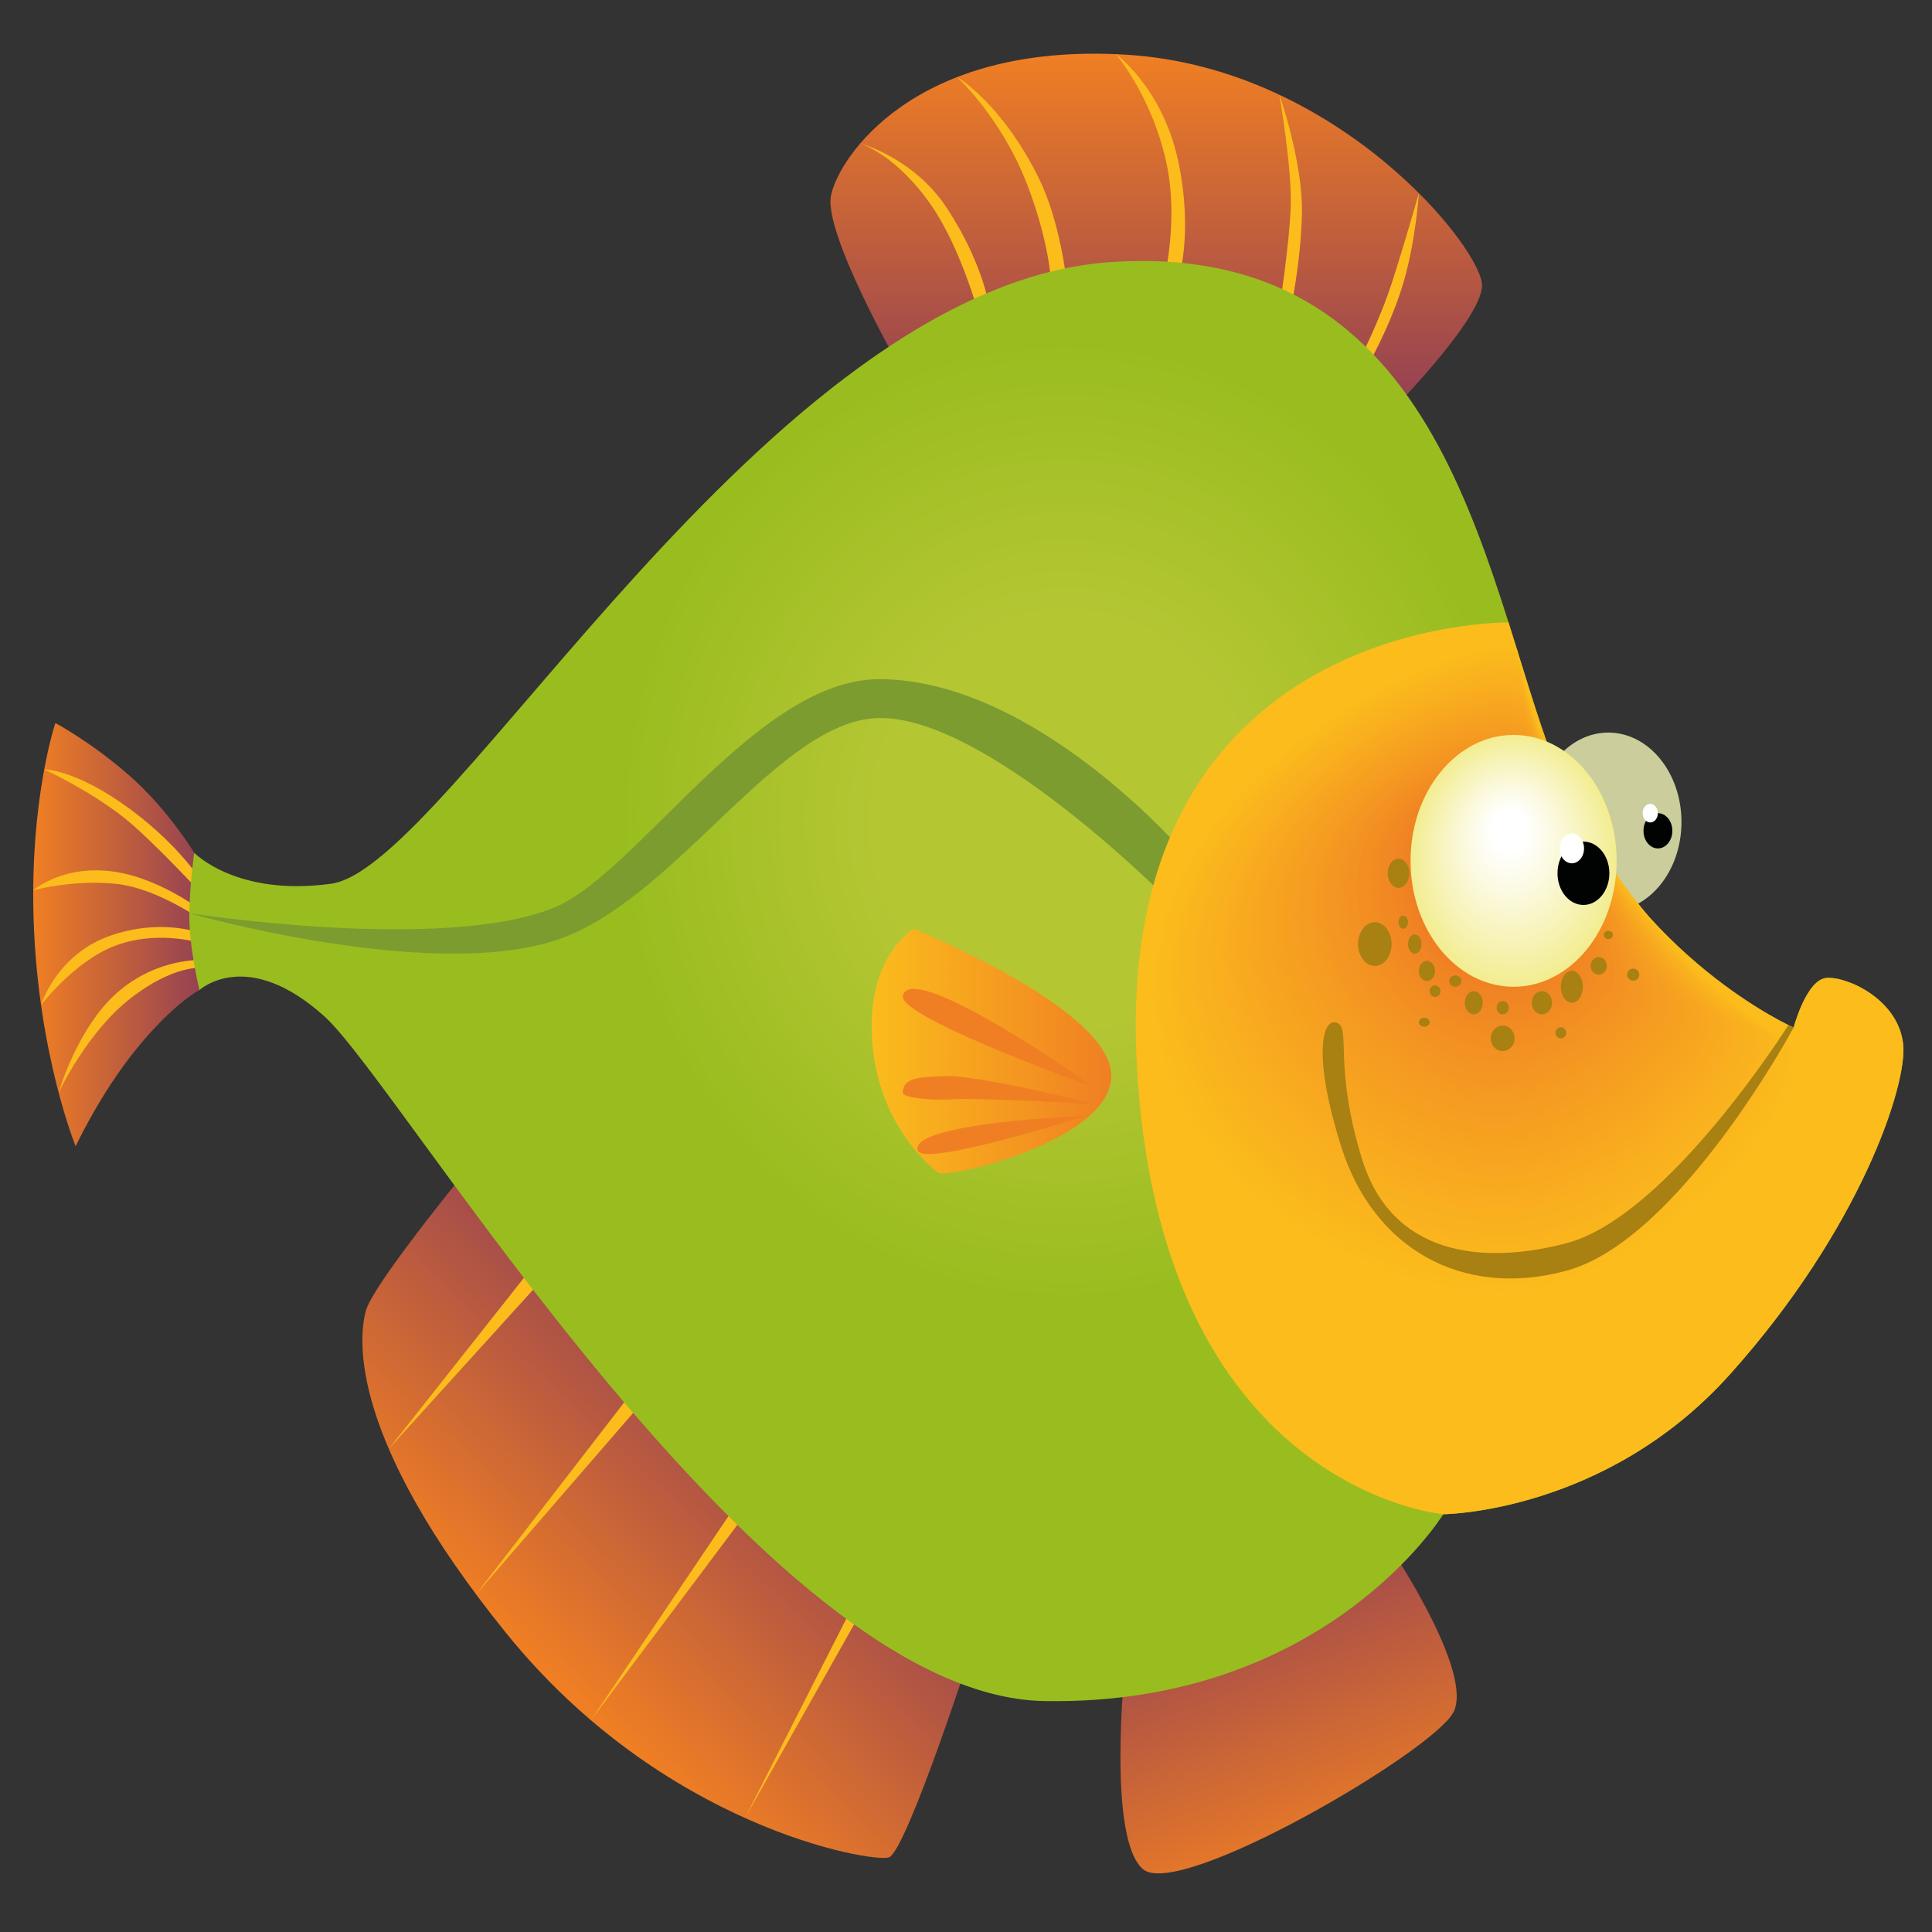 <?xml version="1.0" encoding="utf-8"?>
<!-- Generator: Adobe Illustrator 17.0.0, SVG Export Plug-In . SVG Version: 6.00 Build 0)  -->
<!DOCTYPE svg PUBLIC "-//W3C//DTD SVG 1.1//EN" "http://www.w3.org/Graphics/SVG/1.1/DTD/svg11.dtd">
<svg version="1.1" id="Слой_1" xmlns="http://www.w3.org/2000/svg" xmlns:xlink="http://www.w3.org/1999/xlink" x="0px" y="0px"
	 width="150px" height="150px" viewBox="0 0 150 150" enable-background="new 0 0 150 150" xml:space="preserve">
<rect x="0" y="0" width="150" height="150" fill="#333333" stroke="none"/>
<g>
	
		<linearGradient id="SVGID_1_" gradientUnits="userSpaceOnUse" x1="694.494" y1="72.568" x2="708.082" y2="72.568" gradientTransform="matrix(-1 0 0 1 710.662 0)">
		<stop  offset="0" style="stop-color:#913F55"/>
		<stop  offset="1" style="stop-color:#F07F23"/>
	</linearGradient>
	<path fill="url(#SVGID_1_)" d="M16.168,69.936l-1.086-3.723c0,0-2.013-3.339-5.004-5.969c-2.993-2.632-5.778-4.108-5.778-4.108
		s-2.019,5.97-1.682,15.469C2.987,81.94,5.875,89,5.875,89s1.891-4.107,4.778-7.637c2.889-3.53,4.832-4.493,4.832-4.493
		L16.168,69.936z"/>
	
		<linearGradient id="SVGID_2_" gradientUnits="userSpaceOnUse" x1="620.89" y1="32.15" x2="620.89" y2="4.17" gradientTransform="matrix(-1 0 0 1 710.662 0)">
		<stop  offset="0" style="stop-color:#913F55"/>
		<stop  offset="1" style="stop-color:#F07F23"/>
	</linearGradient>
	<path fill="url(#SVGID_2_)" d="M107.786,32.15c0,0,7.141-7.189,7.28-9.928c0.141-2.74-11.06-16.946-27.586-17.972
		c-16.524-1.028-22.405,8.047-22.966,10.954c-0.559,2.91,5.183,13.008,5.183,13.008L107.786,32.15z"/>
	<path fill="#FBBC1C" d="M106.068,28.599c0,0,1.734-2.953,2.785-6.29c1.05-3.338,1.309-7.313,1.309-7.313s-0.999,3.532-2.046,6.802
		c-1.048,3.27-2.678,6.351-2.678,6.351L106.068,28.599z"/>
	<path fill="#FBBC1C" d="M100.135,24.363c0,0,0.84-3.66,0.945-7.704c0.107-4.043-1.748-9.297-1.748-9.297s1.002,5.768,0.877,8.784
		c-0.127,3.017-0.877,7.768-0.877,7.768L100.135,24.363z"/>
	<path fill="#FBBC1C" d="M91.471,21.798c0,0,1.209-3.662,0-9.31c-1.207-5.65-4.824-8.282-4.824-8.282s2.938,3.464,3.985,8.797
		c0.793,4.053-0.158,8.235-0.158,8.235L91.471,21.798z"/>
	<path fill="#FBBC1C" d="M82.807,21.798c0,0-0.495-4.61-2.152-7.963c-2.888-5.841-6.341-7.849-6.341-7.849s3.452,3.164,5.446,8.363
		c1.686,4.393,1.838,7.449,1.838,7.449H82.807z"/>
	<path fill="#FBBC1C" d="M76.767,23.658c0,0-0.473-3.275-3.255-7.512c-2.563-3.902-6.722-5.009-6.722-5.009s2.832,0.848,5.615,4.955
		c2.217,3.273,3.575,8.272,3.575,8.272L76.767,23.658z"/>
	
		<linearGradient id="SVGID_3_" gradientUnits="userSpaceOnUse" x1="668.984" y1="129.193" x2="649.043" y2="107.824" gradientTransform="matrix(-1 0 0 1 710.662 0)">
		<stop  offset="0" style="stop-color:#F07F23"/>
		<stop  offset="1" style="stop-color:#913F55"/>
	</linearGradient>
	<path fill="url(#SVGID_3_)" d="M75.858,126.807c0,0-5.463,17.004-6.862,17.405c-1.4,0.397-17.505-2.342-29.686-17.405
		c-12.184-15.062-11.484-22.764-10.922-24.988c0.558-2.226,9.1-12.503,9.1-12.503L75.858,126.807z"/>
	
		<linearGradient id="SVGID_4_" gradientUnits="userSpaceOnUse" x1="607.348" y1="144.876" x2="616.501" y2="119.72" gradientTransform="matrix(-1 0 0 1 710.662 0)">
		<stop  offset="0" style="stop-color:#F07F23"/>
		<stop  offset="1" style="stop-color:#913F55"/>
	</linearGradient>
	<path fill="url(#SVGID_4_)" d="M107.925,120.133c0,0,6.581,9.756,4.901,12.837c-1.68,3.082-21.284,14.549-24.085,12.153
		c-2.801-2.396-1.4-15.749-1.4-15.749L107.925,120.133z"/>
	<polygon fill="#FBBC1C" points="69.452,120.549 57.841,141.151 68.691,119.806 	"/>
	<polygon fill="#FBBC1C" points="61.473,112.755 45.876,133.557 60.526,111.827 	"/>
	<polygon fill="#FBBC1C" points="53.369,104.834 36.959,123.785 52.352,103.839 	"/>
	<polygon fill="#FBBC1C" points="44.759,96.42 30.185,112.488 43.699,95.386 	"/>
	<path fill="#FBBC1C" d="M16.168,69.208c0,0-1.764-3.212-6.034-6.364c-4.272-3.153-6.699-3.103-6.699-3.103s3.305,1.497,6.112,3.681
		c2.195,1.706,6.621,6.514,6.621,6.514V69.208z"/>
	<path fill="#FBBC1C" d="M16.063,71.007c0,0-3.31-2.707-7.063-3.308c-4.069-0.65-6.415,1.425-6.415,1.425S5.604,68.277,9,68.622
		c3.395,0.343,7.169,3.156,7.169,3.156L16.063,71.007z"/>
	<path fill="#FBBC1C" d="M15.908,72.568c0,0-2.954-1.34-7.116,0c-4.388,1.411-5.604,5.455-5.604,5.455S5.836,74.563,9,73.402
		c3.501-1.283,6.908-0.086,6.908-0.086V72.568z"/>
	<path fill="#FBBC1C" d="M15.714,74.537c0,0-3.488-0.215-6.609,2.525c-3.122,2.739-4.551,7.763-4.551,7.763s2.172-4.663,5.58-7.315
		c3.408-2.652,5.58-2.363,5.58-2.363V74.537z"/>
	<path fill="#99BD1F" d="M139.258,79.78c0,0-12.149-5.35-18.03-19.215c-5.881-13.864-7.981-41.936-34.868-40.226
		C59.473,22.051,34.944,67.322,25.725,68.61c-7.351,1.026-10.642-2.397-10.642-2.397s-0.333,2.182-0.386,4.686
		c-0.052,2.502,0.789,5.97,0.789,5.97s3.676-3.402,9.715,2.054c6.038,5.456,34.028,52.763,55.874,53.147
		c21.844,0.385,30.982-14.507,30.982-14.507s12.603-0.085,22.265-10.869c10.146-11.324,13.759-22.467,13.444-25.59
		c-0.356-3.52-4.376-5.305-5.952-5.179C140.238,76.057,139.258,79.78,139.258,79.78z"/>
	<ellipse fill="#CBCD9C" cx="124.869" cy="63.818" rx="5.68" ry="6.941"/>
	<ellipse fill="#010202" cx="128.72" cy="64.503" rx="1.12" ry="1.369"/>
	<path fill="#FFFFFF" d="M127.533,63.134c0,0.399,0.266,0.722,0.592,0.722c0.327,0,0.592-0.323,0.592-0.722
		c0-0.402-0.265-0.724-0.592-0.724C127.799,62.41,127.533,62.733,127.533,63.134z"/>
	<g>
		<ellipse fill="#99BD1F" cx="82.702" cy="63.715" rx="34.79" ry="37.552"/>
		<ellipse fill="#99BD1F" cx="82.702" cy="63.715" rx="34.407" ry="37.139"/>
		<ellipse fill="#9ABD20" cx="82.702" cy="63.715" rx="34.024" ry="36.725"/>
		<ellipse fill="#9ABD20" cx="82.702" cy="63.715" rx="33.641" ry="36.312"/>
		<ellipse fill="#9BBE21" cx="82.702" cy="63.715" rx="33.258" ry="35.899"/>
		<ellipse fill="#9BBE21" cx="82.702" cy="63.715" rx="32.875" ry="35.485"/>
		<ellipse fill="#9CBE22" cx="82.702" cy="63.715" rx="32.492" ry="35.072"/>
		<ellipse fill="#9DBE22" cx="82.702" cy="63.715" rx="32.109" ry="34.658"/>
		<ellipse fill="#9DBE23" cx="82.702" cy="63.715" rx="31.727" ry="34.245"/>
		<ellipse fill="#9EBE23" cx="82.702" cy="63.715" rx="31.344" ry="33.832"/>
		<ellipse fill="#9EBF23" cx="82.702" cy="63.715" rx="30.961" ry="33.418"/>
		<ellipse fill="#9FBF24" cx="82.702" cy="63.715" rx="30.578" ry="33.005"/>
		<ellipse fill="#9FBF24" cx="82.702" cy="63.715" rx="30.195" ry="32.592"/>
		<ellipse fill="#A0BF25" cx="82.702" cy="63.715" rx="29.812" ry="32.178"/>
		<ellipse fill="#A1BF25" cx="82.702" cy="63.715" rx="29.429" ry="31.765"/>
		<ellipse fill="#A1C026" cx="82.702" cy="63.715" rx="29.046" ry="31.352"/>
		<ellipse fill="#A2C026" cx="82.702" cy="63.715" rx="28.663" ry="30.938"/>
		<ellipse fill="#A2C026" cx="82.702" cy="63.715" rx="28.28" ry="30.525"/>
		<ellipse fill="#A3C027" cx="82.702" cy="63.715" rx="27.897" ry="30.112"/>
		<ellipse fill="#A3C027" cx="82.702" cy="63.715" rx="27.514" ry="29.698"/>
		<ellipse fill="#A4C028" cx="82.702" cy="63.715" rx="27.131" ry="29.285"/>
		<ellipse fill="#A4C128" cx="82.702" cy="63.715" rx="26.748" ry="28.872"/>
		<ellipse fill="#A5C128" cx="82.702" cy="63.715" rx="26.365" ry="28.458"/>
		<ellipse fill="#A6C129" cx="82.702" cy="63.715" rx="25.983" ry="28.045"/>
		<ellipse fill="#A6C129" cx="82.702" cy="63.715" rx="25.6" ry="27.632"/>
		<ellipse fill="#A7C129" cx="82.702" cy="63.715" rx="25.217" ry="27.218"/>
		<ellipse fill="#A7C12A" cx="82.702" cy="63.715" rx="24.834" ry="26.805"/>
		<ellipse fill="#A8C22A" cx="82.702" cy="63.715" rx="24.451" ry="26.392"/>
		<ellipse fill="#A8C22B" cx="82.701" cy="63.715" rx="24.068" ry="25.978"/>
		<ellipse fill="#A9C22B" cx="82.701" cy="63.715" rx="23.685" ry="25.565"/>
		<ellipse fill="#A9C22B" cx="82.701" cy="63.715" rx="23.302" ry="25.152"/>
		<ellipse fill="#AAC22C" cx="82.701" cy="63.715" rx="22.919" ry="24.738"/>
		<ellipse fill="#ABC22C" cx="82.701" cy="63.715" rx="22.536" ry="24.325"/>
		<ellipse fill="#ABC32C" cx="82.701" cy="63.715" rx="22.153" ry="23.912"/>
		<ellipse fill="#ACC32D" cx="82.701" cy="63.715" rx="21.77" ry="23.498"/>
		<ellipse fill="#ACC32D" cx="82.701" cy="63.715" rx="21.387" ry="23.085"/>
		<ellipse fill="#ADC32E" cx="82.701" cy="63.715" rx="21.004" ry="22.672"/>
		<ellipse fill="#ADC32E" cx="82.701" cy="63.715" rx="20.622" ry="22.258"/>
		<ellipse fill="#AEC32E" cx="82.701" cy="63.715" rx="20.239" ry="21.845"/>
		<ellipse fill="#AEC42F" cx="82.701" cy="63.715" rx="19.856" ry="21.432"/>
		<ellipse fill="#AFC42F" cx="82.701" cy="63.715" rx="19.473" ry="21.018"/>
		<ellipse fill="#AFC430" cx="82.701" cy="63.715" rx="19.09" ry="20.605"/>
		<ellipse fill="#B0C430" cx="82.701" cy="63.715" rx="18.707" ry="20.192"/>
		<ellipse fill="#B0C430" cx="82.701" cy="63.715" rx="18.324" ry="19.778"/>
		<ellipse fill="#B1C431" cx="82.701" cy="63.715" rx="17.941" ry="19.365"/>
		<ellipse fill="#B1C531" cx="82.701" cy="63.715" rx="17.558" ry="18.952"/>
		<ellipse fill="#B2C531" cx="82.701" cy="63.715" rx="17.175" ry="18.538"/>
		<ellipse fill="#B2C532" cx="82.701" cy="63.715" rx="16.792" ry="18.125"/>
		<ellipse fill="#B3C532" cx="82.701" cy="63.715" rx="16.409" ry="17.712"/>
		<ellipse fill="#B3C533" cx="82.701" cy="63.715" rx="16.026" ry="17.298"/>
		<ellipse fill="#B4C533" cx="82.701" cy="63.715" rx="15.643" ry="16.885"/>
		<ellipse fill="#B5C633" cx="82.701" cy="63.715" rx="15.26" ry="16.472"/>
	</g>
	<path fill="#7C9C2F" d="M92.102,66.384c0,0-11.574-13.591-23.782-13.655c-9.557-0.051-18.883,15.126-25.309,17.743
		C34.386,73.983,14.696,70.9,14.696,70.9s19.916,5.711,29.461,1.732c8.804-3.67,16.42-16.591,23.946-16.881
		C76.4,55.43,90.561,69.723,90.561,69.723L92.102,66.384z"/>
	<path fill="#FBBC1C" d="M88.245,82.309c-1.669-34.423,28.871-33.981,28.877-33.981c1.426,4.504,2.65,8.807,4.105,12.237
		c5.881,13.865,18.03,19.215,18.03,19.215s0.98-3.723,2.555-3.853c1.577-0.126,5.597,1.659,5.952,5.179
		c0.315,3.123-3.298,14.266-13.444,25.59c-9.662,10.784-22.265,10.869-22.265,10.869S89.862,115.681,88.245,82.309z"/>
	<g>
		<path fill="#FBBC1C" d="M89.772,81.605c2.873,11.421,16.115,19.1,27.185,19.1s26.888-17.162,21.723-20.089
			c-8.296-4.702-18.641-17.481-20.849-30.026C117.249,47.294,84.33,59.967,89.772,81.605z"/>
		<path fill="#FBBB1C" d="M90.183,81.247c2.775,11.256,15.769,18.878,26.676,18.934c10.907,0.057,26.499-16.782,21.47-19.698
			c-8.081-4.687-18.184-17.302-20.464-29.647C117.256,47.546,84.888,59.974,90.183,81.247z"/>
		<path fill="#FBBA1C" d="M90.594,80.888c2.702,11.084,15.423,18.656,26.167,18.769c10.744,0.114,26.11-16.401,21.217-19.308
			c-7.866-4.672-17.731-17.122-20.079-29.268C117.262,47.797,85.494,59.97,90.594,80.888z"/>
		<path fill="#FBB91C" d="M91.004,80.53c2.617,10.916,15.076,18.433,25.657,18.604c10.581,0.171,25.722-16.02,20.964-18.917
			c-7.651-4.657-17.281-16.943-19.694-28.888C117.268,48.047,86.075,59.971,91.004,80.53z"/>
		<path fill="#FBB81D" d="M91.415,80.171c2.532,10.748,14.73,18.211,25.148,18.439c10.419,0.228,25.335-15.639,20.711-18.526
			c-7.435-4.642-16.834-16.765-19.309-28.509C117.274,48.298,86.657,59.973,91.415,80.171z"/>
		<path fill="#FAB71D" d="M91.826,79.813c2.447,10.581,14.383,17.989,24.639,18.274c10.256,0.285,24.947-15.258,20.458-18.135
			c-7.219-4.626-16.389-16.586-18.925-28.13C117.279,48.548,87.238,59.976,91.826,79.813z"/>
		<path fill="#FAB51D" d="M92.237,79.455c2.362,10.413,14.037,17.767,24.13,18.109c10.093,0.342,24.56-14.877,20.205-17.744
			c-7.002-4.61-15.947-16.407-18.54-27.75C117.284,48.798,87.819,59.978,92.237,79.455z"/>
		<path fill="#FAB41D" d="M92.647,79.096c2.276,10.245,13.69,17.545,23.621,17.944c9.931,0.399,24.173-14.495,19.952-17.353
			c-6.785-4.594-15.507-16.229-18.155-27.371C117.289,49.048,88.4,59.981,92.647,79.096z"/>
		<path fill="#FAB31E" d="M93.058,78.738c2.191,10.078,13.344,17.323,23.112,17.779c9.768,0.456,23.787-14.113,19.699-16.962
			c-6.568-4.577-15.07-16.05-17.77-26.992C117.293,49.297,88.981,59.984,93.058,78.738z"/>
		<path fill="#F9B21E" d="M93.469,78.38c2.106,9.911,12.997,17.101,22.603,17.614c9.605,0.513,23.401-13.731,19.446-16.572
			c-6.35-4.56-14.636-15.872-17.385-26.612C117.297,49.546,89.562,59.987,93.469,78.38z"/>
		<path fill="#F9B11E" d="M93.88,78.021c2.02,9.744,12.651,16.879,22.094,17.449c9.443,0.57,23.015-13.348,19.193-16.181
			c-6.131-4.543-14.204-15.693-17-26.233C117.301,49.795,90.142,59.991,93.88,78.021z"/>
		<path fill="#F9B01E" d="M94.29,77.663c1.935,9.577,12.304,16.657,21.584,17.284c9.28,0.627,22.63-12.965,18.94-15.79
			c-5.912-4.525-13.775-15.514-16.615-25.854C117.305,50.044,90.722,59.995,94.29,77.663z"/>
		<path fill="#F9AF1E" d="M94.701,77.304c1.849,9.41,11.958,16.435,21.075,17.119c9.117,0.684,22.246-12.582,18.687-15.399
			c-5.693-4.506-13.348-15.336-16.23-25.474C117.308,50.293,91.301,59.999,94.701,77.304z"/>
		<path fill="#F9AD1F" d="M95.112,76.946c1.763,9.244,11.612,16.213,20.566,16.954c8.954,0.741,21.861-12.198,18.434-15.008
			c-5.473-4.487-12.925-15.157-15.845-25.095C117.31,50.541,91.88,60.003,95.112,76.946z"/>
		<path fill="#F8AC1F" d="M95.523,76.588c1.677,9.078,11.265,15.991,20.057,16.788c8.792,0.798,21.478-11.814,18.181-14.617
			c-5.253-4.467-12.503-14.977-15.46-24.716C117.313,50.789,92.459,60.008,95.523,76.588z"/>
		<path fill="#F8AB1F" d="M95.934,76.229c1.591,8.912,10.919,15.769,19.548,16.623c8.629,0.855,21.094-11.429,17.928-14.226
			c-5.032-4.446-12.085-14.798-15.075-24.336C117.314,51.037,93.038,60.013,95.934,76.229z"/>
		<path fill="#F8AA1F" d="M96.344,75.871c1.505,8.746,10.572,15.547,19.039,16.458c8.466,0.912,20.711-11.043,17.675-13.836
			c-4.81-4.424-11.669-14.618-14.69-23.957C117.316,51.285,93.616,60.019,96.344,75.871z"/>
		<path fill="#F8A91F" d="M96.755,75.513c1.419,8.58,10.226,15.325,18.53,16.293c8.304,0.969,20.329-10.657,17.422-13.445
			c-4.588-4.401-11.256-14.438-14.306-23.578C117.317,51.533,94.193,60.024,96.755,75.513z"/>
		<path fill="#F7A820" d="M97.166,75.154c1.333,8.415,9.879,15.103,18.021,16.128c8.141,1.026,19.947-10.27,17.169-13.054
			c-4.366-4.376-10.845-14.258-13.921-23.198C117.317,51.781,94.77,60.031,97.166,75.154z"/>
		<path fill="#F7A620" d="M97.577,74.796c1.247,8.25,9.533,14.881,17.511,15.963c7.978,1.083,19.565-9.882,16.916-12.663
			c-4.144-4.35-10.437-14.077-13.536-22.819C117.317,52.028,95.347,60.038,97.577,74.796z"/>
		<path fill="#F7A520" d="M97.987,74.438c1.16,8.086,9.186,14.659,17.002,15.798c7.816,1.14,19.184-9.493,16.663-12.272
			c-3.921-4.323-10.031-13.896-13.151-22.44C117.316,52.276,95.923,60.045,97.987,74.438z"/>
		<path fill="#F7A420" d="M98.398,74.079c1.073,7.921,8.84,14.437,16.493,15.633c7.653,1.197,18.804-9.103,16.41-11.881
			c-3.699-4.294-9.628-13.714-12.766-22.06C117.315,52.524,96.498,60.052,98.398,74.079z"/>
		<path fill="#F6A320" d="M98.809,73.721c0.986,7.757,8.494,14.215,15.984,15.468c7.49,1.254,18.423-8.711,16.157-11.49
			c-3.476-4.263-9.227-13.532-12.381-21.681C117.313,52.771,97.072,60.061,98.809,73.721z"/>
		<path fill="#F6A220" d="M99.22,73.362c0.899,7.593,8.147,13.993,15.475,15.303c7.328,1.311,18.043-8.319,15.904-11.099
			c-3.253-4.23-8.829-13.349-11.996-21.302C117.311,53.019,97.646,60.069,99.22,73.362z"/>
		<path fill="#F6A020" d="M99.63,73.004c0.811,7.43,7.801,13.771,14.966,15.138c7.165,1.368,17.663-7.925,15.651-10.709
			c-3.031-4.195-8.434-13.166-11.611-20.922C117.308,53.267,98.219,60.078,99.63,73.004z"/>
		<path fill="#F69F21" d="M100.041,72.646c0.723,7.267,7.454,13.549,14.457,14.973c7.002,1.425,17.283-7.529,15.398-10.318
			c-2.81-4.158-8.04-12.982-11.226-20.543C117.304,53.515,98.791,60.088,100.041,72.646z"/>
		<path fill="#F59E21" d="M100.452,72.287c0.635,7.104,7.108,13.327,13.948,14.808c6.839,1.482,16.902-7.132,15.145-9.927
			c-2.589-4.118-7.649-12.797-10.841-20.164C117.299,53.763,99.362,60.099,100.452,72.287z"/>
		<path fill="#F59D21" d="M100.863,71.929c0.547,6.942,6.761,13.105,13.438,14.642c6.677,1.539,16.522-6.734,14.892-9.536
			c-2.37-4.076-7.261-12.611-10.456-19.784C117.294,54.011,99.932,60.11,100.863,71.929z"/>
		<path fill="#F59C21" d="M101.273,71.571c0.458,6.78,6.415,12.883,12.929,14.477c6.514,1.596,16.14-6.333,14.639-9.145
			c-2.152-4.031-6.875-12.425-10.071-19.405C117.288,54.259,100.501,60.121,101.273,71.571z"/>
		<path fill="#F59B21" d="M101.684,71.212c0.368,6.619,6.068,12.661,12.42,14.312c6.351,1.653,15.758-5.931,14.386-8.754
			c-1.936-3.983-6.491-12.238-9.687-19.026C117.281,54.508,101.068,60.133,101.684,71.212z"/>
		<path fill="#F59921" d="M102.095,70.854c0.278,6.458,5.722,12.439,11.911,14.147c6.189,1.71,15.375-5.527,14.133-8.363
			c-1.722-3.933-6.109-12.05-9.302-18.646C117.273,54.757,101.634,60.146,102.095,70.854z"/>
		<path fill="#F49821" d="M102.506,70.495c0.187,6.297,5.376,12.217,11.402,13.982c6.026,1.767,14.99-5.122,13.88-7.973
			c-1.511-3.88-5.729-11.861-8.917-18.267C117.264,55.007,102.199,60.16,102.506,70.495z"/>
		<path fill="#F49722" d="M102.917,70.137c0.096,6.137,5.029,11.995,10.893,13.817c5.863,1.824,14.604-4.715,13.627-7.582
			c-1.302-3.825-5.351-11.67-8.532-17.888C117.254,55.257,102.761,60.174,102.917,70.137z"/>
		<path fill="#F49622" d="M103.327,69.779c0.003,5.978,4.683,11.773,10.384,13.652c5.701,1.881,14.215-4.306,13.375-7.191
			c-1.098-3.768-4.976-11.479-8.147-17.508C117.243,55.508,103.322,60.189,103.327,69.779z"/>
		<path fill="#F49422" d="M103.738,69.42c-0.09,5.819,4.336,11.551,9.874,13.487c5.538,1.938,13.823-3.896,13.122-6.8
			c-0.897-3.71-4.602-11.287-7.762-17.129C117.231,55.759,103.881,60.204,103.738,69.42z"/>
		<path fill="#F39322" d="M104.149,69.062c-0.185,5.66,3.99,11.329,9.365,13.322c5.375,1.995,13.429-3.486,12.869-6.409
			c-0.699-3.65-4.23-11.094-7.377-16.75C117.218,56.011,104.437,60.221,104.149,69.062z"/>
		<path fill="#F39222" d="M104.56,68.704c-0.28,5.502,3.643,11.106,8.856,13.157c5.213,2.052,13.031-3.075,12.616-6.018
			c-0.506-3.59-3.86-10.899-6.992-16.37C117.203,56.264,104.991,60.237,104.56,68.704z"/>
		<path fill="#F39122" d="M104.97,68.345c-0.377,5.344,3.297,10.884,8.347,12.992c5.05,2.109,12.629-2.664,12.363-5.627
			c-0.317-3.53-3.492-10.703-6.607-15.991C117.187,56.518,105.542,60.254,104.97,68.345z"/>
		<path fill="#F38F22" d="M105.381,67.987c-0.476,5.187,2.95,10.662,7.838,12.827c4.887,2.166,12.224-2.254,12.11-5.237
			c-0.133-3.471-3.125-10.506-6.222-15.612C117.17,56.772,106.09,60.272,105.381,67.987z"/>
		<path fill="#F28E22" d="M105.792,67.628c-0.577,5.029,2.604,10.44,7.329,12.661c4.724,2.223,11.814-1.844,11.857-4.846
			c0.048-3.413-2.76-10.307-5.837-15.232C117.151,57.028,106.634,60.29,105.792,67.628z"/>
		<path fill="#F28D22" d="M106.203,67.27c-0.68,4.872,2.258,10.218,6.82,12.496c4.562,2.28,11.401-1.437,11.604-4.455
			c0.226-3.358-2.396-10.107-5.452-14.853C117.131,57.286,107.175,60.308,106.203,67.27z"/>
		<path fill="#F28C22" d="M106.613,66.912c-0.786,4.715,1.911,9.996,6.311,12.331c4.399,2.337,10.984-1.032,11.351-4.064
			c0.4-3.305-2.033-9.905-5.067-14.474C117.108,57.545,107.712,60.325,106.613,66.912z"/>
		<path fill="#F28A23" d="M107.024,66.553c-0.895,4.557,1.565,9.774,5.801,12.166c4.236,2.394,10.563-0.63,11.098-3.673
			c0.572-3.256-1.672-9.701-4.683-14.095C117.084,57.805,108.244,60.342,107.024,66.553z"/>
		<path fill="#F18923" d="M107.435,66.195c-1.007,4.399,1.218,9.552,5.292,12.001c4.074,2.451,10.14-0.231,10.845-3.282
			c0.741-3.211-1.312-9.496-4.298-13.715C117.059,58.067,108.772,60.358,107.435,66.195z"/>
		<path fill="#F18823" d="M107.846,65.837c-1.124,4.239,0.872,9.33,4.783,11.836c3.911,2.508,9.715,0.165,10.592-2.891
			c0.91-3.17-0.953-9.289-3.913-13.336C117.031,58.332,109.294,60.373,107.846,65.837z"/>
		<path fill="#F18723" d="M108.257,65.478c-1.245,4.077,0.525,9.108,4.274,11.671c3.748,2.565,9.287,0.557,10.339-2.501
			c1.077-3.133-0.594-9.08-3.528-12.957C117.001,58.599,109.812,60.385,108.257,65.478z"/>
		<path fill="#F18523" d="M108.667,65.12c-1.371,3.913,0.179,8.886,3.765,11.506c3.586,2.622,8.859,0.945,10.086-2.11
			c1.245-3.1-0.236-8.868-3.143-12.577C116.968,58.868,110.324,60.393,108.667,65.12z"/>
		<path fill="#F18423" d="M109.078,64.762c-1.503,3.744-0.168,8.664,3.256,11.341c3.423,2.679,8.43,1.329,9.833-1.719
			c1.413-3.071,0.122-8.655-2.758-12.198C116.934,59.14,110.831,60.397,109.078,64.762z"/>
		<path fill="#F08323" d="M109.489,64.403c-1.642,3.57-0.514,8.442,2.747,11.176c3.26,2.736,8.002,1.71,9.58-1.328
			c1.582-3.047,0.479-8.439-2.373-11.819C116.897,59.416,111.333,60.395,109.489,64.403z"/>
		<path fill="#F08223" d="M109.9,64.045c-1.788,3.388-0.86,8.22,2.238,11.011c3.097,2.793,7.574,2.088,9.327-0.937
			c1.753-3.026,0.837-8.22-1.988-11.439C116.857,59.695,111.83,60.386,109.9,64.045z"/>
		<path fill="#F08023" d="M110.31,63.686c-1.94,3.197-1.207,7.998,1.728,10.846c2.935,2.85,7.148,2.464,9.074-0.546
			c1.925-3.008,1.195-7.999-1.603-11.06C116.815,59.978,112.325,60.367,110.31,63.686z"/>
		<path fill="#F07F23" d="M110.721,63.328c-2.099,2.994-1.553,7.776,1.219,10.681c2.772,2.907,6.722,2.836,8.821-0.155
			c2.098-2.994,1.553-7.775-1.218-10.681C116.77,60.265,112.82,60.336,110.721,63.328z"/>
	</g>
	<path fill="#A98012" d="M103.76,79.398c-1.114-0.361-1.856,2.605,0.386,9.667c2.484,7.833,9.346,11.81,17.502,9.584
		c8.732-2.381,17.609-18.869,17.609-18.869l-0.406-0.196c0,0-9.36,14.883-17.249,16.943c-6.694,1.749-13.573,0.839-15.848-6.52
		C103.478,82.646,104.952,79.783,103.76,79.398z"/>
	<g>
		<ellipse fill="#F3ED90" cx="117.514" cy="66.835" rx="8" ry="9.776"/>
		<ellipse fill="#F3EE93" cx="117.507" cy="66.79" rx="7.869" ry="9.617"/>
		<ellipse fill="#F3EE95" cx="117.499" cy="66.744" rx="7.739" ry="9.457"/>
		<ellipse fill="#F4EE98" cx="117.492" cy="66.698" rx="7.608" ry="9.298"/>
		<ellipse fill="#F4EF9A" cx="117.485" cy="66.653" rx="7.478" ry="9.138"/>
		<ellipse fill="#F4EF9D" cx="117.477" cy="66.607" rx="7.347" ry="8.979"/>
		<ellipse fill="#F4EF9F" cx="117.47" cy="66.561" rx="7.217" ry="8.819"/>
		<ellipse fill="#F4F0A2" cx="117.463" cy="66.515" rx="7.086" ry="8.66"/>
		<ellipse fill="#F5F0A4" cx="117.455" cy="66.47" rx="6.956" ry="8.501"/>
		<ellipse fill="#F5F0A7" cx="117.448" cy="66.424" rx="6.826" ry="8.341"/>
		<ellipse fill="#F5F1A9" cx="117.441" cy="66.378" rx="6.695" ry="8.182"/>
		<ellipse fill="#F5F1AB" cx="117.434" cy="66.332" rx="6.565" ry="8.022"/>
		<ellipse fill="#F6F2AE" cx="117.426" cy="66.287" rx="6.434" ry="7.863"/>
		<ellipse fill="#F6F2B0" cx="117.419" cy="66.241" rx="6.304" ry="7.703"/>
		<ellipse fill="#F6F2B3" cx="117.412" cy="66.195" rx="6.173" ry="7.544"/>
		<ellipse fill="#F6F3B5" cx="117.404" cy="66.149" rx="6.043" ry="7.385"/>
		<ellipse fill="#F7F3B7" cx="117.397" cy="66.104" rx="5.912" ry="7.225"/>
		<ellipse fill="#F7F3B9" cx="117.39" cy="66.058" rx="5.782" ry="7.066"/>
		<ellipse fill="#F7F4BC" cx="117.382" cy="66.012" rx="5.652" ry="6.906"/>
		<ellipse fill="#F7F4BE" cx="117.375" cy="65.966" rx="5.521" ry="6.747"/>
		<ellipse fill="#F8F4C0" cx="117.368" cy="65.921" rx="5.391" ry="6.587"/>
		<ellipse fill="#F8F5C3" cx="117.36" cy="65.875" rx="5.26" ry="6.428"/>
		<ellipse fill="#F8F5C5" cx="117.353" cy="65.829" rx="5.13" ry="6.269"/>
		<ellipse fill="#F8F5C7" cx="117.346" cy="65.783" rx="4.999" ry="6.109"/>
		<ellipse fill="#F9F6C9" cx="117.338" cy="65.738" rx="4.869" ry="5.95"/>
		<ellipse fill="#F9F6CB" cx="117.331" cy="65.692" rx="4.738" ry="5.79"/>
		<ellipse fill="#F9F6CE" cx="117.324" cy="65.646" rx="4.608" ry="5.631"/>
		<ellipse fill="#FAF7D0" cx="117.316" cy="65.6" rx="4.478" ry="5.472"/>
		<ellipse fill="#FAF7D2" cx="117.309" cy="65.555" rx="4.347" ry="5.312"/>
		<ellipse fill="#FAF8D4" cx="117.302" cy="65.509" rx="4.217" ry="5.153"/>
		<ellipse fill="#FAF8D6" cx="117.294" cy="65.463" rx="4.086" ry="4.993"/>
		<ellipse fill="#FBF8D8" cx="117.287" cy="65.417" rx="3.956" ry="4.834"/>
		<ellipse fill="#FBF9DA" cx="117.28" cy="65.372" rx="3.825" ry="4.674"/>
		<ellipse fill="#FBF9DD" cx="117.272" cy="65.326" rx="3.695" ry="4.515"/>
		<ellipse fill="#FBF9DF" cx="117.265" cy="65.28" rx="3.564" ry="4.356"/>
		<ellipse fill="#FCFAE1" cx="117.258" cy="65.234" rx="3.434" ry="4.196"/>
		<ellipse fill="#FCFAE2" cx="117.25" cy="65.189" rx="3.304" ry="4.037"/>
		<ellipse fill="#FCFAE4" cx="117.243" cy="65.143" rx="3.173" ry="3.877"/>
		<ellipse fill="#FCFBE6" cx="117.236" cy="65.097" rx="3.043" ry="3.718"/>
		<ellipse fill="#FCFBE8" cx="117.229" cy="65.051" rx="2.912" ry="3.558"/>
		<ellipse fill="#FDFBEA" cx="117.221" cy="65.006" rx="2.782" ry="3.399"/>
		<ellipse fill="#FDFCEC" cx="117.214" cy="64.96" rx="2.651" ry="3.24"/>
		<ellipse fill="#FDFCEE" cx="117.207" cy="64.914" rx="2.521" ry="3.08"/>
		<ellipse fill="#FDFCF0" cx="117.199" cy="64.868" rx="2.39" ry="2.921"/>
		<ellipse fill="#FEFDF2" cx="117.192" cy="64.823" rx="2.26" ry="2.761"/>
		<ellipse fill="#FEFDF4" cx="117.185" cy="64.777" rx="2.13" ry="2.602"/>
		<ellipse fill="#FEFDF6" cx="117.177" cy="64.731" rx="1.999" ry="2.442"/>
		<ellipse fill="#FEFEF8" cx="117.17" cy="64.685" rx="1.869" ry="2.283"/>
		<ellipse fill="#FEFEFA" cx="117.163" cy="64.64" rx="1.738" ry="2.124"/>
		<ellipse fill="#FFFEFC" cx="117.155" cy="64.594" rx="1.608" ry="1.964"/>
		<ellipse fill="#FFFFFD" cx="117.148" cy="64.548" rx="1.477" ry="1.805"/>
		<ellipse fill="#FFFFFF" cx="117.141" cy="64.503" rx="1.347" ry="1.645"/>
	</g>
	<ellipse fill="#010202" cx="122.937" cy="67.8" rx="2.014" ry="2.46"/>
	<ellipse fill="#FFFFFF" cx="122.038" cy="65.871" rx="0.946" ry="1.156"/>
	
		<linearGradient id="SVGID_5_" gradientUnits="userSpaceOnUse" x1="624.389" y1="81.605" x2="642.988" y2="81.605" gradientTransform="matrix(-1 0 0 1 710.662 0)">
		<stop  offset="0" style="stop-color:#F07F23"/>
		<stop  offset="1" style="stop-color:#FBBC1C"/>
	</linearGradient>
	<path fill="url(#SVGID_5_)" d="M70.921,72.109c0,0,14.773,5.958,15.334,11.093c0.561,5.136-12.112,8.216-13.373,7.874
		c0,0-4.947-3.449-5.199-10.89C67.478,74.115,70.921,72.109,70.921,72.109z"/>
	<path fill="#F07F23" d="M85.012,84.454c0,0-14.264-10.089-14.914-7.136C69.732,78.988,85.012,84.454,85.012,84.454z"/>
	<path fill="#F07F23" d="M85.012,85.728c0,0-8.927-2.263-11.605-2.183c-2.254,0.067-3.328,0.193-3.314,1.322
		c0.003,0.272,1.687,0.613,3.785,0.481C75.98,85.213,85.012,85.728,85.012,85.728z"/>
	<path fill="#F07F23" d="M84.33,86.627c0,0-13.737,0.529-13.077,2.689C71.672,90.681,84.33,86.627,84.33,86.627z"/>
	<ellipse fill="#A98012" cx="106.743" cy="73.296" rx="1.303" ry="1.697"/>
	<ellipse fill="#A98012" cx="110.786" cy="75.388" rx="0.631" ry="0.786"/>
	<ellipse fill="#A98012" cx="114.426" cy="77.854" rx="0.699" ry="0.899"/>
	<ellipse fill="#A98012" cx="110.576" cy="79.368" rx="0.421" ry="0.347"/>
	<ellipse fill="#A98012" cx="122.038" cy="76.612" rx="0.854" ry="1.242"/>
	<ellipse fill="#A98012" cx="119.714" cy="77.854" rx="0.788" ry="0.899"/>
	<ellipse fill="#A98012" cx="116.668" cy="80.615" rx="0.926" ry="0.99"/>
	<ellipse fill="#A98012" cx="108.948" cy="71.599" rx="0.367" ry="0.51"/>
	<ellipse fill="#A98012" cx="124.869" cy="72.588" rx="0.355" ry="0.322"/>
	<ellipse fill="#A98012" cx="124.125" cy="74.993" rx="0.63" ry="0.679"/>
	<ellipse fill="#A98012" cx="121.183" cy="80.187" rx="0.42" ry="0.429"/>
	<circle fill="#A98012" cx="126.803" cy="75.672" r="0.472"/>
	<ellipse fill="#A98012" cx="112.991" cy="76.173" rx="0.473" ry="0.438"/>
	<ellipse fill="#A98012" cx="109.841" cy="73.296" rx="0.525" ry="0.745"/>
	<ellipse fill="#A98012" cx="111.416" cy="76.955" rx="0.42" ry="0.449"/>
	<ellipse fill="#A98012" cx="116.668" cy="78.238" rx="0.473" ry="0.514"/>
	<ellipse fill="#A98012" cx="108.581" cy="67.8" rx="0.84" ry="1.133"/>
</g>
<g>
</g>
<g>
</g>
<g>
</g>
<g>
</g>
<g>
</g>
<g>
</g>
</svg>
